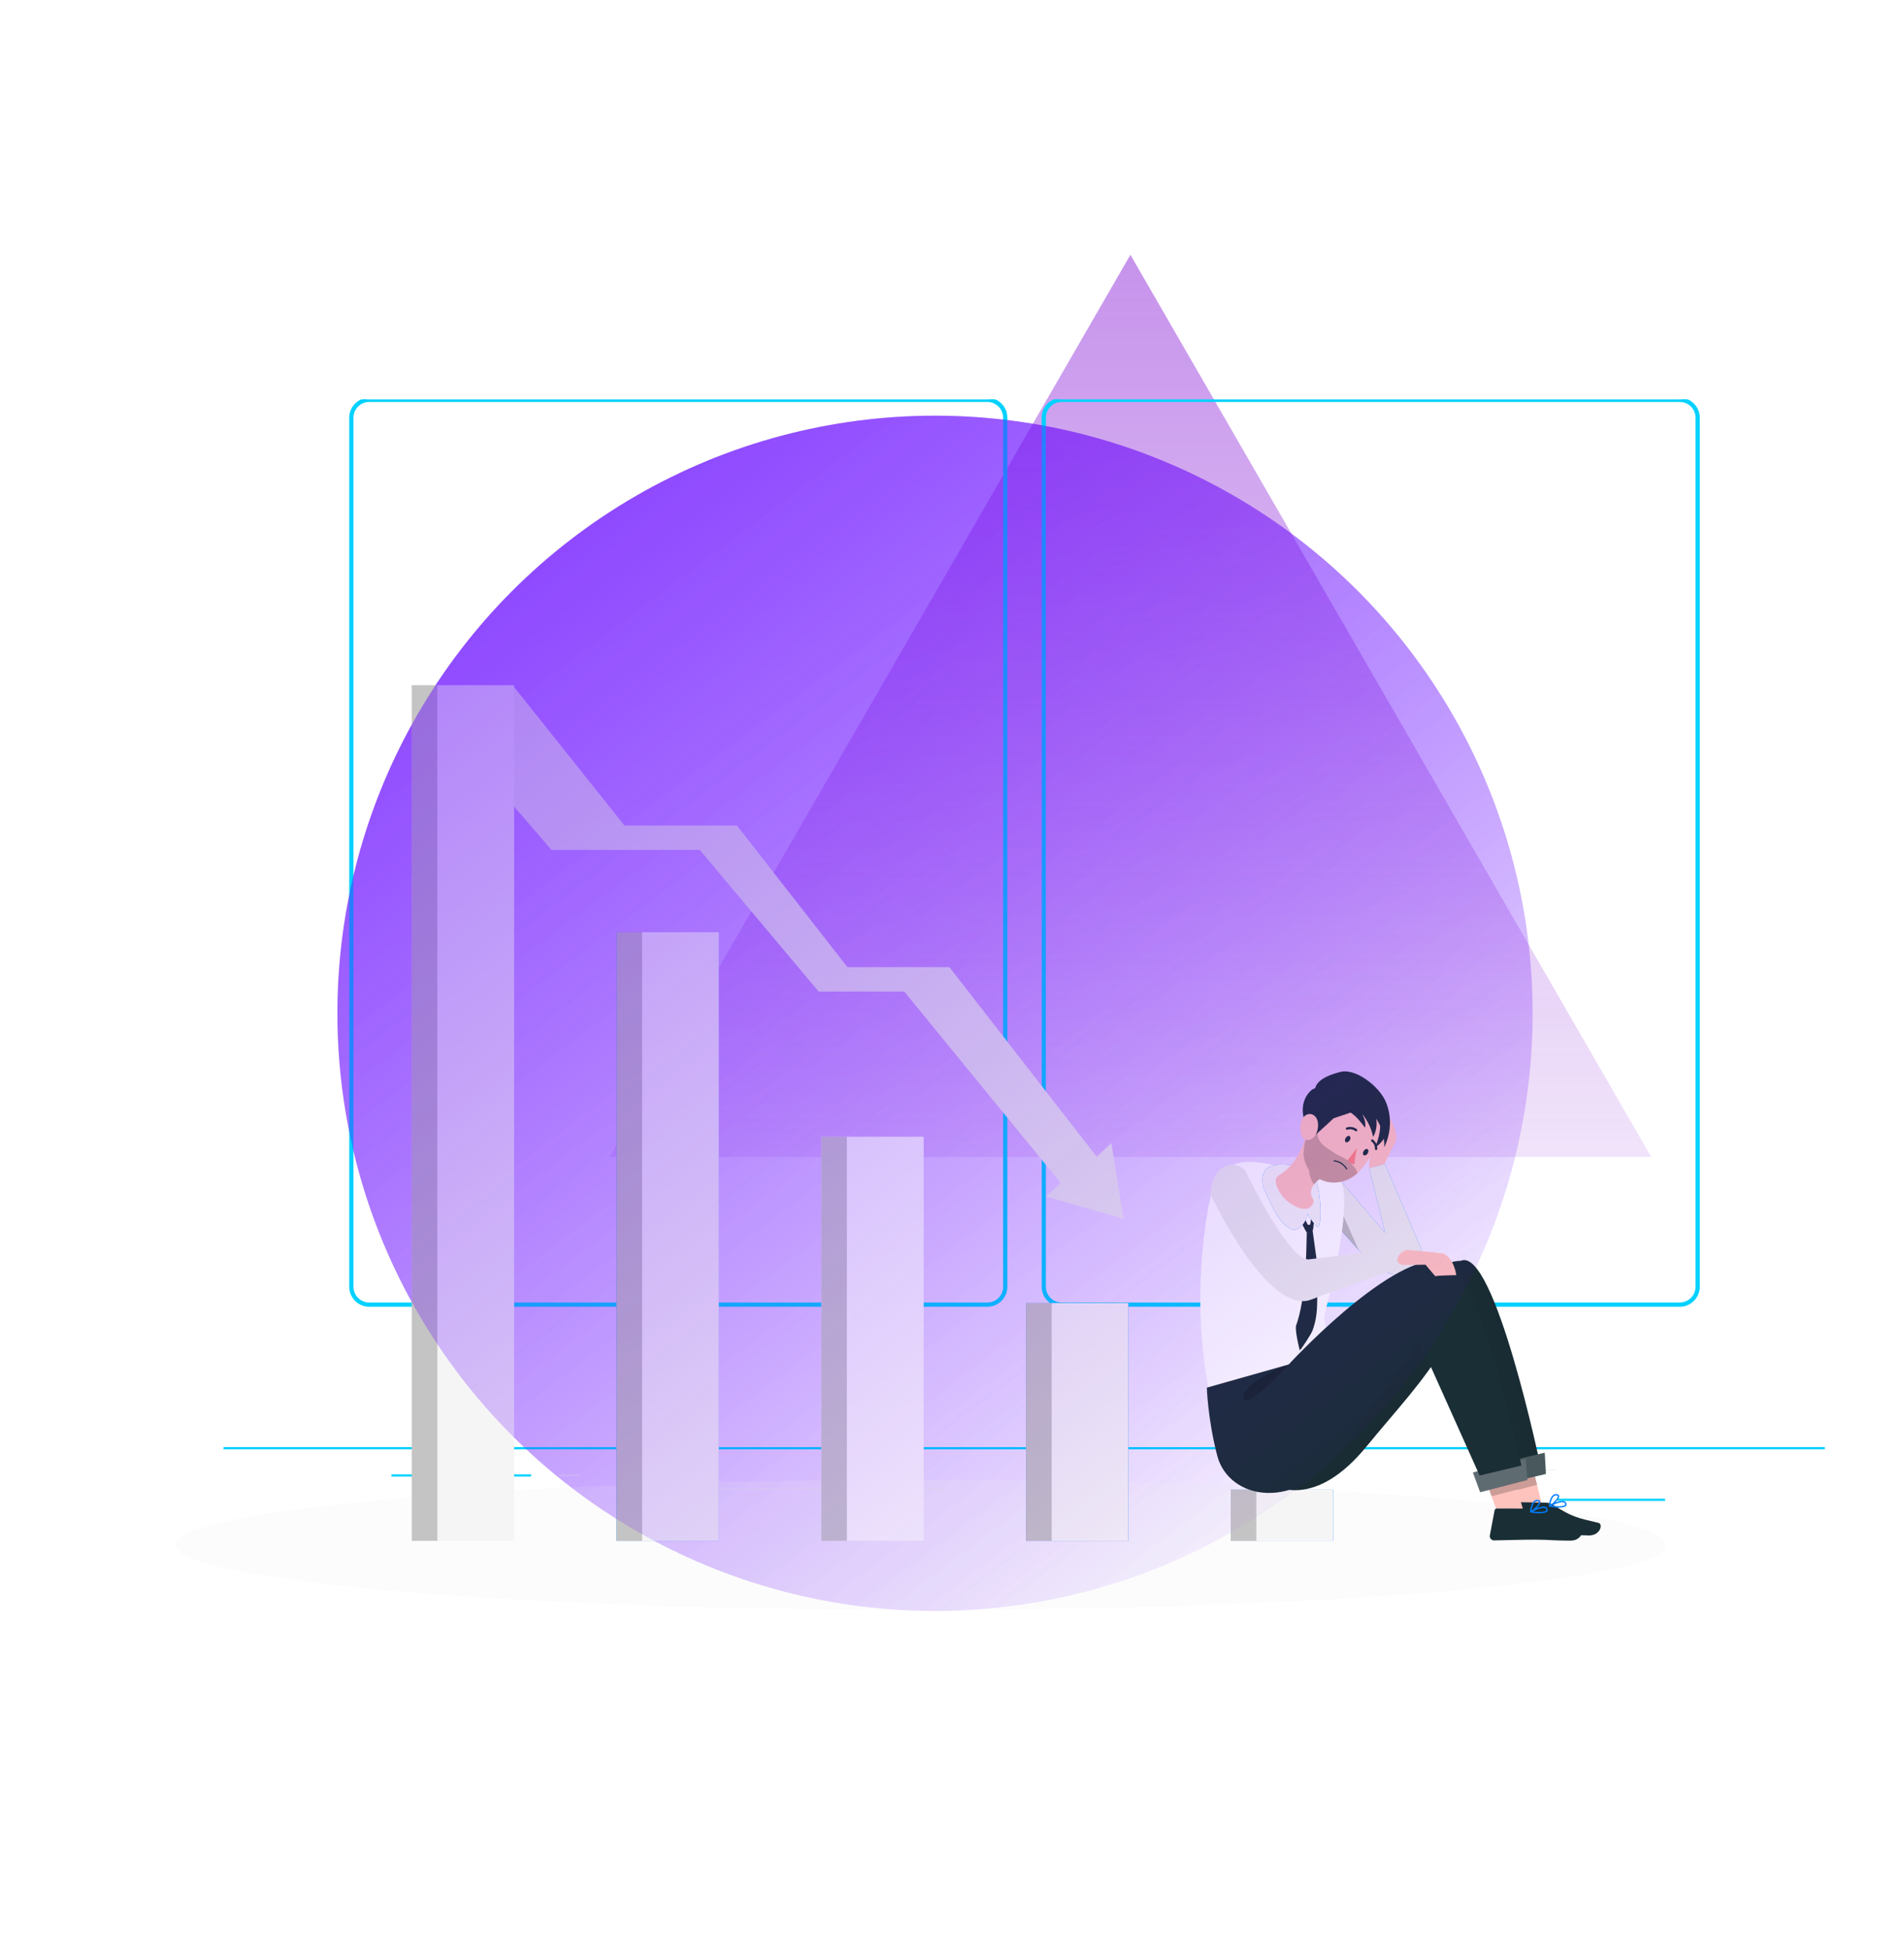 <svg width="553" height="566" viewBox="0 0 553 566" fill="none" xmlns="http://www.w3.org/2000/svg">
<g filter="url(#filter0_f_493_3057)">
<circle cx="271.571" cy="294.302" r="173.571" fill="url(#paint0_linear_493_3057)" fill-opacity="0.5"/>
</g>
<g filter="url(#filter1_f_493_3057)">
<path d="M328.316 74L479.597 336.026H177.035L328.316 74Z" fill="url(#paint1_linear_493_3057)" fill-opacity="0.5"/>
</g>
<g clip-path="url(#clip0_493_3057)">
<path opacity="0.3" d="M267.466 467.606C387.017 467.606 483.932 459.14 483.932 448.696C483.932 438.252 387.017 429.785 267.466 429.785C147.915 429.785 51 438.252 51 448.696C51 459.14 147.915 467.606 267.466 467.606Z" fill="#F5F5F5"/>
<path d="M452.619 435.359H452.519V435.459V435.69V435.79H452.619H483.418H483.518V435.69V435.459V435.359H483.418H452.619Z" fill="#00D1FF" stroke="#00D1FF" stroke-width="0.2"/>
<path d="M373.074 437.985H364.99V438.216H373.074V437.985Z" fill="#ECECEC"/>
<path d="M451.691 426.83H433.85V427.06H451.691V426.83Z" fill="#ECECEC"/>
<path d="M113.895 428.288H113.795V428.388V428.618V428.718H113.895H154.051H154.151V428.618V428.388V428.288H154.051H113.895Z" fill="#00D1FF" stroke="#00D1FF" stroke-width="0.2"/>
<path d="M168.215 428.388H162.327V428.618H168.215V428.388Z" fill="#ECECEC"/>
<path d="M274.452 432.311H187.353V432.542H274.452V432.311Z" fill="#ECECEC"/>
<path d="M101.685 121.306V373.714C101.685 376.777 104.176 379.27 107.239 379.27H286.773C289.836 379.27 292.328 376.777 292.328 373.714V121.305C292.328 118.242 289.836 115.75 286.773 115.75H107.239C104.177 115.75 101.677 118.241 101.685 121.306ZM101.685 121.306V121.305H101.915M101.685 121.306L101.915 121.305M101.915 121.305H101.935H101.915ZM102.415 121.305C102.415 118.648 104.576 116.48 107.239 116.48V116.25C107.239 116.48 107.24 116.48 107.241 116.48H107.247H107.258H107.272H107.29H107.313H107.339H107.369H107.404H107.442H107.484H107.53H107.581H107.635H107.692H107.754H107.82H107.889H107.963H108.04H108.12H108.205H108.294H108.386H108.482H108.581H108.684H108.791H108.902H109.016H109.134H109.255H109.381H109.509H109.641H109.777H109.916H110.059H110.206H110.355H110.509H110.665H110.825H110.989H111.156H111.326H111.5H111.677H111.858H112.041H112.228H112.419H112.612H112.809H113.009H113.213H113.419H113.629H113.842H114.058H114.277H114.499H114.725H114.954H115.185H115.42H115.658H115.898H116.142H116.389H116.639H116.892H117.147H117.406H117.668H117.932H118.2H118.47H118.743H119.019H119.298H119.579H119.864H120.151H120.441H120.733H121.029H121.327H121.628H121.931H122.237H122.546H122.858H123.172H123.488H123.807H124.129H124.454H124.781H125.11H125.442H125.776H126.113H126.452H126.794H127.138H127.485H127.834H128.185H128.539H128.895H129.254H129.614H129.977H130.343H130.71H131.08H131.452H131.826H132.203H132.581H132.962H133.345H133.73H134.117H134.507H134.898H135.291H135.687H136.084H136.484H136.886H137.289H137.695H138.102H138.512H138.923H139.336H139.751H140.168H140.587H141.008H141.431H141.855H142.281H142.709H143.139H143.571H144.004H144.439H144.875H145.314H145.754H146.195H146.639H147.084H147.53H147.978H148.428H148.879H149.332H149.786H150.242H150.699H151.158H151.618H152.08H152.543H153.008H153.474H153.941H154.41H154.88H155.351H155.824H156.298H156.773H157.249H157.727H158.206H158.686H159.168H159.65H160.134H160.619H161.105H161.592H162.081H162.57H163.061H163.552H164.045H164.538H165.033H165.529H166.025H166.523H167.021H167.521H168.021H168.522H169.025H169.528H170.031H170.536H171.042H171.548H172.055H172.563H173.072H173.581H174.091H174.602H175.113H175.625H176.138H176.652H177.166H177.68H178.196H178.712H179.228H179.745H180.262H180.78H181.299H181.818H182.337H182.857H183.378H183.898H184.42H184.941H185.463H185.985H186.508H187.031H187.554H188.078H188.601H189.125H189.65H190.174H190.699H191.224H191.749H192.274H192.8H193.325H193.851H194.377H194.902H195.428H195.954H196.48H197.006H197.532H198.058H198.584H199.11H199.636H200.161H200.687H201.213H201.738H202.263H202.788H203.313H203.838H204.362H204.887H205.411H205.935H206.458H206.981H207.504H208.027H208.549H209.071H209.593H210.114H210.635H211.155H211.675H212.194H212.713H213.232H213.75H214.267H214.784H215.301H215.817H216.332H216.846H217.361H217.874H218.387H218.899H219.41H219.921H220.431H220.941H221.449H221.957H222.464H222.971H223.476H223.981H224.485H224.988H225.49H225.991H226.491H226.991H227.489H227.987H228.484H228.979H229.474H229.967H230.46H230.952H231.442H231.931H232.42H232.907H233.393H233.878H234.362H234.844H235.326H235.806H236.285H236.763H237.239H237.715H238.189H238.661H239.133H239.603H240.071H240.539H241.005H241.469H241.932H242.394H242.854H243.313H243.77H244.226H244.68H245.133H245.584H246.034H246.482H246.929H247.374H247.817H248.259H248.699H249.137H249.574H250.008H250.442H250.873H251.303H251.731H252.157H252.582H253.004H253.425H253.844H254.261H254.676H255.089H255.501H255.91H256.318H256.723H257.127H257.528H257.928H258.325H258.721H259.114H259.506H259.895H260.282H260.667H261.05H261.431H261.81H262.186H262.56H262.932H263.302H263.67H264.035H264.398H264.759H265.117H265.473H265.827H266.178H266.527H266.874H267.218H267.56H267.899H268.236H268.57H268.902H269.232H269.559H269.883H270.205H270.524H270.841H271.155H271.466H271.775H272.081H272.385H272.685H272.983H273.279H273.571H273.861H274.149H274.433H274.715H274.993H275.269H275.542H275.813H276.08H276.345H276.606H276.865H277.121H277.373H277.623H277.87H278.114H278.355H278.592H278.827H279.059H279.287H279.513H279.735H279.954H280.17H280.383H280.593H280.8H281.003H281.203H281.4H281.594H281.784H281.971H282.155H282.335H282.512H282.686H282.856H283.023H283.187H283.347H283.504H283.657H283.807H283.953H284.096H284.235H284.371H284.503H284.632H284.757H284.878H284.996H285.11H285.221H285.328H285.431H285.531H285.627H285.719H285.807H285.892H285.973H286.05H286.123H286.192H286.258H286.32H286.378H286.432H286.482H286.528H286.57H286.609H286.643H286.673H286.7H286.722H286.74H286.755H286.765H286.771C286.772 116.48 286.773 116.48 286.773 116.25V116.48C289.429 116.48 291.597 118.649 291.597 121.305V373.714C291.597 376.371 289.429 378.539 286.773 378.539H107.239C104.583 378.539 102.415 376.378 102.415 373.714V121.305Z" fill="#00D1FF" stroke="#00D1FF" stroke-width="0.5"/>
<path d="M308.345 379.27H487.878C490.941 379.27 493.433 376.777 493.433 373.714V121.305C493.433 118.242 490.941 115.75 487.878 115.75H308.345C305.282 115.75 302.79 118.242 302.79 121.305V373.714C302.79 376.777 305.282 379.27 308.345 379.27ZM303.52 121.305C303.52 118.649 305.688 116.48 308.345 116.48V116.25C308.345 116.48 308.345 116.48 308.347 116.48H308.353H308.363H308.377H308.396H308.418H308.444H308.475H308.509H308.547H308.59H308.636H308.686H308.74H308.798H308.86H308.925H308.995H309.068H309.145H309.226H309.31H309.399H309.491H309.587H309.686H309.79H309.897H310.007H310.121H310.239H310.361H310.486H310.615H310.747H310.882H311.022H311.165H311.311H311.461H311.614H311.771H311.931H312.094H312.261H312.432H312.605H312.782H312.963H313.147H313.334H313.524H313.718H313.915H314.115H314.318H314.525H314.734H314.947H315.163H315.382H315.605H315.83H316.059H316.291H316.525H316.763H317.004H317.248H317.494H317.744H317.997H318.253H318.511H318.773H319.038H319.305H319.575H319.848H320.124H320.403H320.685H320.969H321.256H321.546H321.839H322.134H322.432H322.733H323.037H323.343H323.651H323.963H324.277H324.594H324.913H325.235H325.559H325.886H326.215H326.547H326.882H327.218H327.558H327.9H328.244H328.59H328.939H329.291H329.644H330.001H330.359H330.72H331.083H331.448H331.815H332.185H332.557H332.932H333.308H333.687H334.067H334.45H334.835H335.223H335.612H336.003H336.397H336.792H337.19H337.589H337.991H338.394H338.8H339.207H339.617H340.028H340.442H340.857H341.274H341.693H342.113H342.536H342.96H343.387H343.815H344.244H344.676H345.109H345.544H345.981H346.419H346.859H347.301H347.744H348.189H348.635H349.084H349.533H349.984H350.437H350.892H351.347H351.805H352.263H352.724H353.185H353.648H354.113H354.579H355.046H355.515H355.985H356.456H356.929H357.403H357.878H358.355H358.832H359.311H359.792H360.273H360.756H361.24H361.725H362.211H362.698H363.186H363.676H364.166H364.658H365.15H365.644H366.138H366.634H367.131H367.628H368.127H368.626H369.126H369.628H370.13H370.633H371.137H371.641H372.147H372.653H373.16H373.668H374.177H374.686H375.196H375.707H376.219H376.731H377.244H377.757H378.271H378.786H379.301H379.817H380.333H380.85H381.368H381.886H382.404H382.923H383.443H383.963H384.483H385.004H385.525H386.046H386.568H387.091H387.613H388.136H388.659H389.183H389.707H390.231H390.755H391.28H391.804H392.329H392.854H393.38H393.905H394.43H394.956H395.482H396.008H396.534H397.059H397.585H398.111H398.637H399.163H399.689H400.215H400.741H401.267H401.792H402.318H402.843H403.369H403.894H404.419H404.943H405.468H405.992H406.516H407.04H407.563H408.087H408.61H409.132H409.654H410.176H410.698H411.219H411.74H412.26H412.78H413.3H413.819H414.337H414.855H415.373H415.89H416.406H416.922H417.437H417.952H418.466H418.979H419.492H420.004H420.516H421.027H421.537H422.046H422.555H423.062H423.57H424.076H424.581H425.086H425.59H426.093H426.595H427.096H427.597H428.096H428.595H429.092H429.589H430.084H430.579H431.073H431.565H432.057H432.547H433.037H433.525H434.012H434.498H434.983H435.467H435.95H436.431H436.911H437.39H437.868H438.345H438.82H439.294H439.767H440.238H440.708H441.177H441.644H442.11H442.574H443.037H443.499H443.959H444.418H444.875H445.331H445.786H446.238H446.69H447.139H447.587H448.034H448.479H448.922H449.364H449.804H450.242H450.679H451.114H451.547H451.978H452.408H452.836H453.262H453.687H454.109H454.53H454.949H455.366H455.781H456.195H456.606H457.015H457.423H457.828H458.232H458.634H459.033H459.431H459.826H460.22H460.611H461H461.387H461.773H462.155H462.536H462.915H463.291H463.666H464.038H464.407H464.775H465.14H465.503H465.864H466.222H466.578H466.932H467.283H467.632H467.979H468.323H468.665H469.004H469.341H469.676H470.008H470.337H470.664H470.988H471.31H471.629H471.946H472.26H472.571H472.88H473.186H473.49H473.791H474.089H474.384H474.677H474.967H475.254H475.538H475.82H476.099H476.375H476.648H476.918H477.185H477.45H477.711H477.97H478.226H478.479H478.728H478.975H479.219H479.46H479.698H479.932H480.164H480.393H480.618H480.84H481.06H481.276H481.489H481.698H481.905H482.108H482.308H482.505H482.699H482.889H483.076H483.26H483.44H483.617H483.791H483.962H484.128H484.292H484.452H484.609H484.762H484.912H485.058H485.201H485.34H485.476H485.608H485.737H485.862H485.984H486.101H486.216H486.326H486.433H486.536H486.636H486.732H486.824H486.912H486.997H487.078H487.155H487.228H487.298H487.363H487.425H487.483H487.537H487.587H487.633H487.676H487.714H487.748H487.779H487.805H487.827H487.846H487.86H487.87H487.876C487.878 116.48 487.878 116.48 487.878 116.25V116.48C490.534 116.48 492.703 118.649 492.703 121.305V373.714C492.703 376.371 490.542 378.539 487.878 378.539H308.345C305.688 378.539 303.52 376.378 303.52 373.714V121.305Z" fill="#00D1FF" stroke="#00D1FF" stroke-width="0.5"/>
<path d="M65.117 420.395H65.017V420.495V420.726V420.826H65.117H530H530.1V420.726V420.495V420.395H530H65.117Z" fill="#00D1FF" stroke="#00D1FF" stroke-width="0.2"/>
<path d="M303.831 347.525L308.076 343.571L262.622 287.968H237.75L203.251 246.846H160.185L119.176 199.374H149.184L181.365 239.751H214.029L246.125 280.874H275.742L318.531 335.962L322.777 332.001L326.339 353.975L303.831 347.525Z" fill="#ECECEC"/>
<path d="M387.207 432.634H357.467V447.506H387.207V432.634Z" fill="#007CFF"/>
<path d="M387.207 432.634H357.467V447.506H387.207V432.634Z" fill="#F6F5F5"/>
<path opacity="0.2" d="M364.898 432.642H357.467V447.514H364.898V432.642Z" fill="black"/>
<path d="M327.728 378.444H297.996V447.514H327.728V378.444Z" fill="#007CFF"/>
<path d="M327.728 378.444H297.996V447.514H327.728V378.444Z" fill="#F6F5F5"/>
<path opacity="0.2" d="M305.436 378.436H298.005V447.506H305.436V378.436Z" fill="black"/>
<path d="M268.265 330.158H238.525V447.506H268.265V330.158Z" fill="white"/>
<path opacity="0.3" d="M268.265 330.158H238.525V447.506H268.265V330.158Z" fill="#F6F5F5"/>
<path opacity="0.2" d="M245.964 330.158H238.533V447.506H245.964V330.158Z" fill="black"/>
<path d="M208.786 270.74H179.054V447.514H208.786V270.74Z" fill="#007CFF"/>
<path d="M208.786 270.74H179.054V447.514H208.786V270.74Z" fill="#F6F5F5"/>
<path opacity="0.2" d="M186.493 270.731H179.062V447.506H186.493V270.731Z" fill="black"/>
<path d="M149.323 199.005H119.583V447.514H149.323V199.005Z" fill="#F6F5F5"/>
<path opacity="0.2" d="M127.022 199.005H119.591V447.514H127.022V199.005Z" fill="black"/>
<path d="M412.524 362.067C413.883 365.245 412.079 368.885 408.732 369.729C403.036 371.979 396.956 365.652 396.956 365.652L386.324 353.782C383.791 353.122 382.493 348.339 383.146 345.805C383.791 343.264 386.385 341.744 388.919 342.396L402.268 358.021L397.639 339.271L402.238 338.074L412.524 362.067Z" fill="#007CFF"/>
<path d="M412.524 362.067C413.883 365.245 412.079 368.885 408.732 369.729C403.036 371.979 396.956 365.652 396.956 365.652L386.324 353.782C383.791 353.122 382.493 348.339 383.146 345.805C383.791 343.264 386.385 341.744 388.919 342.396L402.268 358.021L397.639 339.271L402.238 338.074L412.524 362.067Z" fill="#ECECEC"/>
<path d="M397.639 339.256C397.524 336.116 398.43 333.022 400.234 330.45L402.291 327.501L405.285 331.601L402.061 338.097L397.639 339.256Z" fill="#FFC3BD"/>
<path d="M401.531 329.183L400.756 326.027L403.297 323.946C403.297 323.946 406.552 329.789 405.285 331.609C402.706 335.31 401.531 329.183 401.531 329.183Z" fill="#FFC3BD"/>
<path opacity="0.2" d="M389.686 352.247C389.717 351.84 394.592 363.042 394.592 363.042L385.763 353.184L389.686 352.247Z" fill="black"/>
<path d="M386.992 341.644C386.992 341.644 395.95 337.705 384.835 381.231C383.867 385.031 386.853 389.231 386.14 393.899C384.159 406.652 364.2 417.009 355.349 416.864C350.604 416.787 354.42 412.218 352.431 412.188C352.286 407.005 345.054 384.463 350.973 350.573C352.147 343.863 355.134 337.705 361.935 337.475C361.997 337.475 362.066 337.467 362.127 337.467C367.102 337.306 371.485 338.98 375.845 339.448C381.587 340.062 386.992 341.644 386.992 341.644Z" fill="white"/>
<path opacity="0.6" d="M386.992 341.644C386.992 341.644 395.95 337.705 384.835 381.231C383.867 385.031 386.853 389.231 386.14 393.899C384.159 406.652 364.2 417.009 355.349 416.864C350.604 416.787 354.42 412.218 352.431 412.188C352.286 407.005 345.054 384.463 350.973 350.573C352.147 343.863 355.134 337.705 361.935 337.475C361.997 337.475 362.066 337.467 362.127 337.467C367.102 337.306 371.485 338.98 375.845 339.448C381.587 340.062 386.992 341.644 386.992 341.644Z" fill="white"/>
<path d="M447.676 426.952L436.36 428.457L419.625 390.843C413.392 401.354 405.73 409.301 396.933 420.05C382.447 437.74 370.241 433.87 363.24 427.175C359.302 423.405 359.379 404.195 359.379 404.195L382.954 392.479C382.954 392.479 414.758 365.775 424.2 366.205C424.216 366.198 424.231 366.19 424.246 366.182C434.119 361.668 447.676 426.952 447.676 426.952Z" fill="#1A2E35"/>
<g opacity="0.2">
<path opacity="0.2" d="M447.676 426.952L436.36 428.457L419.625 390.843C413.392 401.354 405.73 409.301 396.933 420.05C382.447 437.74 370.241 433.87 363.24 427.175C359.302 423.405 359.379 404.195 359.379 404.195L382.954 392.479C382.954 392.479 414.758 365.775 424.2 366.205C424.216 366.198 424.231 366.19 424.246 366.182C434.119 361.668 447.676 426.952 447.676 426.952Z" fill="black"/>
</g>
<path d="M445.043 425.793L445.058 425.831L448.06 437.84L441.419 439.936L439.185 433.125L437.558 428.166L445.043 425.793Z" fill="#FFC3BD"/>
<path d="M449.15 436.427L440.237 436.265C439.907 436.258 439.615 436.488 439.554 436.811L438.065 444.043C437.911 444.796 438.494 445.517 439.262 445.517C442.479 445.525 447.123 445.417 451.161 445.494C455.89 445.579 455.905 445.84 461.448 445.94C464.802 446.001 465.67 442.623 464.265 442.293C457.855 440.78 456.703 440.603 451.13 437.102C450.516 436.718 449.856 436.442 449.15 436.427Z" fill="#1A2E35"/>
<path d="M452.504 437.855C453.548 437.87 454.562 437.747 454.892 437.287C455.007 437.125 455.099 436.841 454.861 436.442C454.73 436.212 454.523 436.058 454.239 435.981C452.873 435.59 450.048 437.164 449.933 437.233C449.863 437.271 449.825 437.348 449.84 437.433C449.856 437.509 449.917 437.578 449.994 437.594C450.516 437.694 451.529 437.832 452.504 437.855ZM453.771 436.289C453.909 436.289 454.032 436.304 454.147 436.342C454.324 436.396 454.454 436.488 454.531 436.619C454.669 436.864 454.623 436.98 454.577 437.049C454.208 437.571 452.143 437.548 450.623 437.302C451.368 436.926 452.819 436.273 453.771 436.289Z" fill="#007CFF"/>
<path d="M450.032 437.578C450.055 437.578 450.086 437.571 450.109 437.563C451.084 437.141 453.011 435.406 452.842 434.484C452.804 434.269 452.642 433.993 452.113 433.931C451.721 433.885 451.36 433.993 451.046 434.246C450.025 435.083 449.84 437.279 449.833 437.371C449.825 437.44 449.856 437.509 449.917 437.548C449.956 437.571 449.994 437.578 450.032 437.578ZM451.967 434.308C452.005 434.308 452.044 434.308 452.082 434.315C452.427 434.354 452.458 434.492 452.466 434.538C452.566 435.091 451.261 436.457 450.27 437.041C450.362 436.404 450.631 435.091 451.307 434.538C451.506 434.377 451.721 434.3 451.967 434.308Z" fill="#007CFF"/>
<path opacity="0.2" d="M445.043 425.801L445.058 425.831L446.455 431.237L439.185 433.125L437.558 428.165L445.043 425.801Z" fill="black"/>
<path d="M448.643 421.923C448.835 424.396 448.981 428.081 448.981 428.081L435.193 431.298L433.228 425.517L448.643 421.923Z" fill="#1A2E35"/>
<path opacity="0.2" d="M448.643 421.923C448.835 424.396 448.981 428.081 448.981 428.081L435.193 431.298L433.228 425.517L448.643 421.923Z" fill="white"/>
<path d="M440.268 427.029L439.27 427.804L442.793 439.882L435.792 441.701L431.317 429.355L440.268 427.029Z" fill="#FFC3BD"/>
<path d="M443.684 438.139L434.764 438.116C434.433 438.116 434.149 438.346 434.088 438.669L432.714 445.924C432.568 446.677 433.167 447.391 433.935 447.383C437.151 447.337 441.788 447.16 445.833 447.168C450.562 447.183 450.585 447.437 456.128 447.452C459.482 447.46 460.296 444.074 458.884 443.759C452.451 442.346 451.299 442.193 445.664 438.776C445.058 438.415 444.39 438.146 443.684 438.139Z" fill="#1A2E35"/>
<path d="M447.062 439.513C448.106 439.513 449.119 439.375 449.441 438.907C449.556 438.745 449.641 438.461 449.395 438.062C449.257 437.839 449.05 437.686 448.766 437.609C447.399 437.233 444.597 438.853 444.474 438.922C444.405 438.96 444.375 439.045 444.39 439.122C444.405 439.198 444.467 439.268 444.551 439.283C445.073 439.383 446.087 439.513 447.062 439.513ZM448.305 437.932C448.443 437.932 448.566 437.947 448.681 437.978C448.858 438.024 448.988 438.116 449.065 438.246C449.211 438.484 449.165 438.607 449.119 438.676C448.758 439.206 446.693 439.206 445.165 438.991C445.918 438.607 447.353 437.932 448.305 437.932Z" fill="#007CFF"/>
<path d="M444.59 439.283C444.62 439.283 444.643 439.275 444.666 439.267C445.634 438.83 447.53 437.064 447.353 436.143C447.315 435.928 447.146 435.659 446.616 435.597C446.217 435.559 445.864 435.666 445.557 435.928C444.543 436.78 444.398 438.976 444.39 439.068C444.382 439.137 444.421 439.206 444.474 439.244C444.513 439.267 444.551 439.283 444.59 439.283ZM446.47 435.981C446.509 435.981 446.547 435.981 446.586 435.989C446.931 436.027 446.962 436.166 446.969 436.204C447.077 436.757 445.795 438.146 444.812 438.745C444.897 438.1 445.142 436.787 445.81 436.227C446.01 436.058 446.225 435.974 446.47 435.981Z" fill="#007CFF"/>
<path opacity="0.2" d="M439.254 427.298L440.674 432.618L433.205 434.553L431.317 429.355L439.254 427.298Z" fill="black"/>
<path d="M443.123 423.666C443.377 426.131 443.615 429.816 443.615 429.816L429.904 433.379L427.801 427.651L443.123 423.666Z" fill="#1A2E35"/>
<path opacity="0.3" d="M443.123 423.666C443.377 426.131 443.615 429.816 443.615 429.816L429.904 433.379L427.801 427.651L443.123 423.666Z" fill="white"/>
<path d="M379.545 357.859C379.392 364.201 379.284 377.046 376.459 384.931C375.976 386.275 377.503 392.202 377.503 392.202C378.271 391.427 380.797 387.488 381.188 386.467C382.938 381.822 382.424 378.075 382.654 375.165C383.161 368.777 382.24 365.268 381.211 357.199C381.019 357.69 379.952 358.197 379.545 357.859Z" fill="#1A2E35"/>
<path d="M441.88 425.647L429.743 428.549L412.279 389.6C406.644 397.423 397.424 410.199 389.786 420.864C376.49 439.459 356.861 435.567 353.537 422.776C350.773 412.142 350.52 403.013 350.52 403.013L374.287 396.287C374.287 396.287 402.437 365.629 417.737 365.998C428.307 362.044 441.88 425.647 441.88 425.647Z" fill="#1A2E35"/>
<path opacity="0.2" d="M374.295 396.279C374.295 396.279 361.459 410.322 361.19 405.877C360.922 401.431 374.295 396.279 374.295 396.279Z" fill="black"/>
<path d="M380.966 357.936C381.088 357.545 381.365 357.207 381.419 356.8C381.495 356.255 382.094 349.982 382.094 349.982C381.848 349.69 381.541 349.644 381.303 349.352C381.134 349.775 380.751 355.356 380.482 355.717C380.244 355.717 380.037 355.694 379.799 355.694C379.177 354.22 376.06 348.7 376.076 348.339C375.661 348.308 375.431 349.053 375.246 349.422C375.661 349.997 378.547 356.6 379.538 357.967C379.991 358.113 380.482 358.021 380.966 357.936Z" fill="#1A2E35"/>
<path d="M367.478 339.863C366.672 341.083 366.533 342.65 366.779 344.093C367.025 345.537 368.652 348.493 369.251 349.828C370.011 351.525 371.915 355.595 375.239 357.061C376.812 357.752 379.269 355.456 379.768 352.585C381.035 354.85 382.647 356.355 382.647 356.355C384.059 356.846 383.722 344.907 381.894 342.527C377.887 337.329 369.182 337.283 367.478 339.863Z" fill="#007CFF"/>
<path d="M367.478 339.863C366.672 341.083 366.533 342.65 366.779 344.093C367.025 345.537 368.652 348.493 369.251 349.828C370.011 351.525 371.915 355.595 375.239 357.061C376.812 357.752 379.269 355.456 379.768 352.585C381.035 354.85 382.647 356.355 382.647 356.355C384.059 356.846 383.722 344.907 381.894 342.527C377.887 337.329 369.182 337.283 367.478 339.863Z" fill="#F5F5F5"/>
<path d="M379.676 329.605L381.349 334.957L383.622 342.235C382.954 342.611 382.363 343.11 381.871 343.702C380.743 344.984 380.244 346.519 381.372 348.308C381.933 348.938 380.697 352.738 376.267 350.358C373.212 348.823 371.708 346.873 370.702 344.178C370.349 342.68 370.395 341.974 371.8 341.122C375.807 338.719 378.202 333.743 379.676 329.605Z" fill="#FFC3BD"/>
<path opacity="0.2" d="M383.092 340.446L381.871 335.371C381.787 335.471 381.695 335.578 381.595 335.686C381.227 336.162 380.889 336.669 380.597 337.198C379.599 339.018 380.321 342.22 381.603 344.009L381.902 343.686C382.378 343.141 382.931 342.665 383.537 342.266C383.576 342.243 383.614 342.227 383.66 342.22L383.092 340.446Z" fill="black"/>
<path d="M391.321 333.728C396.595 329.689 397.44 326.388 401.432 324.791C403.143 324.837 404.387 328.622 400.625 332.285C396.864 335.947 391.321 333.728 391.321 333.728Z" fill="#1A2E35"/>
<path d="M394.461 340.531C393.816 341.176 393.11 341.713 392.358 342.128C387.299 345.022 380.336 342.98 378.831 336.753C378.716 336.27 378.64 335.786 378.578 335.317C378.148 331.279 380.19 328 383.107 322.58C383.752 321.336 384.65 320.254 385.763 319.401C389.932 316.2 395.904 316.983 399.105 321.152C403.458 326.887 398.952 336.039 394.461 340.531Z" fill="#FFC3BD"/>
<path opacity="0.2" d="M394.215 340.761C388.074 346.082 380.336 342.987 378.824 336.753C378.709 336.269 378.632 335.786 378.571 335.317C378.586 335.156 378.601 335.01 378.609 334.849C378.785 332.599 379.085 330.258 380.351 328.377C380.436 328.392 381.027 328.331 381.158 328.292C381.303 328.238 382.654 328.338 382.639 328.499C382.317 331.985 385.234 333.244 387.951 335.095C388.796 335.67 390.078 336.008 391.367 336.983C391.367 336.991 394.215 339.256 394.215 340.761Z" fill="black"/>
<path d="M379.768 327.739L382.148 329.536L385.418 326.572L387.314 324.799L394.4 322.403C394.4 322.403 388.143 316.837 386.117 315.516C385.403 315.056 381.772 315.862 380.966 316.537C378.686 318.465 377.918 321.597 378.624 324.492C378.893 325.605 379.277 326.695 379.768 327.739Z" fill="#1A2E35"/>
<path d="M377.956 325.597C377.48 327.056 377.549 328.638 378.156 330.043C378.97 331.847 381.18 331.225 382.148 329.528C383 328.008 383.215 325.336 381.825 324.1C380.443 322.864 378.563 323.785 377.956 325.597Z" fill="#FFC3BD"/>
<path d="M390.876 330.442C390.561 330.91 390.538 331.478 390.845 331.693C391.153 331.908 391.613 331.693 391.966 331.24C392.319 330.787 392.304 330.204 391.997 329.981C391.69 329.759 391.191 329.958 390.876 330.442Z" fill="#1A2E35"/>
<path d="M396.104 334.227C395.774 334.703 395.766 335.271 396.073 335.486C396.38 335.701 396.879 335.502 397.194 335.033C397.509 334.573 397.524 333.997 397.225 333.782C396.918 333.567 396.419 333.759 396.104 334.227Z" fill="#1A2E35"/>
<path d="M394.185 333.367C393.717 334.918 393.463 336.523 393.417 338.143C392.266 338.227 391.367 336.999 391.367 336.999L394.185 333.367Z" fill="#FF847F"/>
<path d="M390.868 338.841C390.047 337.782 388.826 337.106 387.498 336.968C387.406 336.96 387.322 337.029 387.322 337.129C387.322 337.221 387.391 337.298 387.483 337.306C388.934 337.475 390.224 338.304 390.968 339.563C391.014 339.648 391.114 339.678 391.199 339.64C391.283 339.594 391.314 339.494 391.275 339.41C391.275 339.402 391.268 339.394 391.26 339.387C391.137 339.195 391.007 339.01 390.868 338.841Z" fill="#1A2E35"/>
<path d="M390.984 328.023C390.938 327.985 390.907 327.939 390.892 327.885C390.838 327.709 390.938 327.517 391.122 327.463C392.143 327.125 393.256 327.325 394.1 327.985C394.239 328.1 394.262 328.315 394.139 328.453L394.131 328.461C394.008 328.599 393.793 328.607 393.655 328.484C392.987 327.977 392.112 327.831 391.314 328.1C391.199 328.146 391.068 328.115 390.984 328.023Z" fill="#1A2E35"/>
<path d="M398.215 331.187C398.215 331.133 398.23 331.071 398.261 331.025C398.376 330.879 398.591 330.856 398.737 330.979C399.597 331.624 400.073 332.661 400.004 333.728C399.981 333.912 399.819 334.043 399.635 334.02C399.451 333.997 399.32 333.835 399.343 333.651C399.382 332.807 398.998 332.008 398.322 331.501C398.23 331.417 398.192 331.302 398.215 331.187Z" fill="#1A2E35"/>
<path d="M382.094 317.436C383.875 319.8 390.308 321.666 392.695 323.424C394.2 324.53 395.344 326.043 396.465 327.532C396.756 325.92 396.326 325.075 395.674 323.57C397.255 325.543 398.315 327.739 398.814 330.212C399.681 328.653 400.05 326.68 399.697 324.929C401.332 327.202 402.184 330.404 402.053 333.198C404.057 328.983 404.295 324.123 402.422 319.847C400.549 315.57 393.832 310.188 389.302 311.316C380.236 313.574 382.094 317.436 382.094 317.436Z" fill="#1A2E35"/>
<path d="M380.175 377.661C367.861 380.87 352.431 348.554 352.431 348.554C350.589 346.419 352.37 341.39 354.504 339.548C356.638 337.705 359.855 337.935 361.705 340.07C361.705 340.07 374.241 366.221 380.136 365.76L404.756 362.766C411.872 361.483 408.824 367.05 406.283 368.278L383.499 376.378C382.386 376.885 381.28 377.315 380.175 377.661Z" fill="#ECECEC"/>
<path d="M422.957 370.344C422.957 370.344 417.844 370.413 416.846 370.651L414.021 367.303L407.911 367.403C407.035 367.418 406.252 367.027 405.846 366.374C405.6 365.23 406.721 363.61 408.425 363.034C408.793 362.911 419.134 364.025 419.134 364.025C422.412 365.476 422.957 370.344 422.957 370.344Z" fill="#FFC3BD"/>
</g>
<g filter="url(#filter2_f_493_3057)">
<circle cx="271.571" cy="294.302" r="173.571" fill="url(#paint2_linear_493_3057)" fill-opacity="0.5"/>
</g>
<defs>
<filter id="filter0_f_493_3057" x="0.388" y="23.119" width="542.368" height="542.368" filterUnits="userSpaceOnUse" color-interpolation-filters="sRGB">
<feFlood flood-opacity="0" result="BackgroundImageFix"/>
<feBlend mode="normal" in="SourceGraphic" in2="BackgroundImageFix" result="shape"/>
<feGaussianBlur stdDeviation="48.806" result="effect1_foregroundBlur_493_3057"/>
</filter>
<filter id="filter1_f_493_3057" x="103.826" y="0.791" width="448.98" height="408.445" filterUnits="userSpaceOnUse" color-interpolation-filters="sRGB">
<feFlood flood-opacity="0" result="BackgroundImageFix"/>
<feBlend mode="normal" in="SourceGraphic" in2="BackgroundImageFix" result="shape"/>
<feGaussianBlur stdDeviation="36.605" result="effect1_foregroundBlur_493_3057"/>
</filter>
<filter id="filter2_f_493_3057" x="0.388" y="23.119" width="542.368" height="542.368" filterUnits="userSpaceOnUse" color-interpolation-filters="sRGB">
<feFlood flood-opacity="0" result="BackgroundImageFix"/>
<feBlend mode="normal" in="SourceGraphic" in2="BackgroundImageFix" result="shape"/>
<feGaussianBlur stdDeviation="48.806" result="effect1_foregroundBlur_493_3057"/>
</filter>
<linearGradient id="paint0_linear_493_3057" x1="133.883" y1="144.653" x2="376.159" y2="467.874" gradientUnits="userSpaceOnUse">
<stop stop-color="#6100FF"/>
<stop offset="1" stop-color="#6100FF" stop-opacity="0"/>
</linearGradient>
<linearGradient id="paint1_linear_493_3057" x1="328.316" y1="74" x2="328.316" y2="423.368" gradientUnits="userSpaceOnUse">
<stop stop-color="#8E27D8"/>
<stop offset="1" stop-color="#8E27D8" stop-opacity="0"/>
</linearGradient>
<linearGradient id="paint2_linear_493_3057" x1="133.883" y1="144.653" x2="376.159" y2="467.874" gradientUnits="userSpaceOnUse">
<stop stop-color="#6100FF"/>
<stop offset="1" stop-color="#6100FF" stop-opacity="0"/>
</linearGradient>
<clipPath id="clip0_493_3057">
<rect width="479" height="351.606" fill="white" transform="translate(51 116)"/>
</clipPath>
</defs>
</svg>
